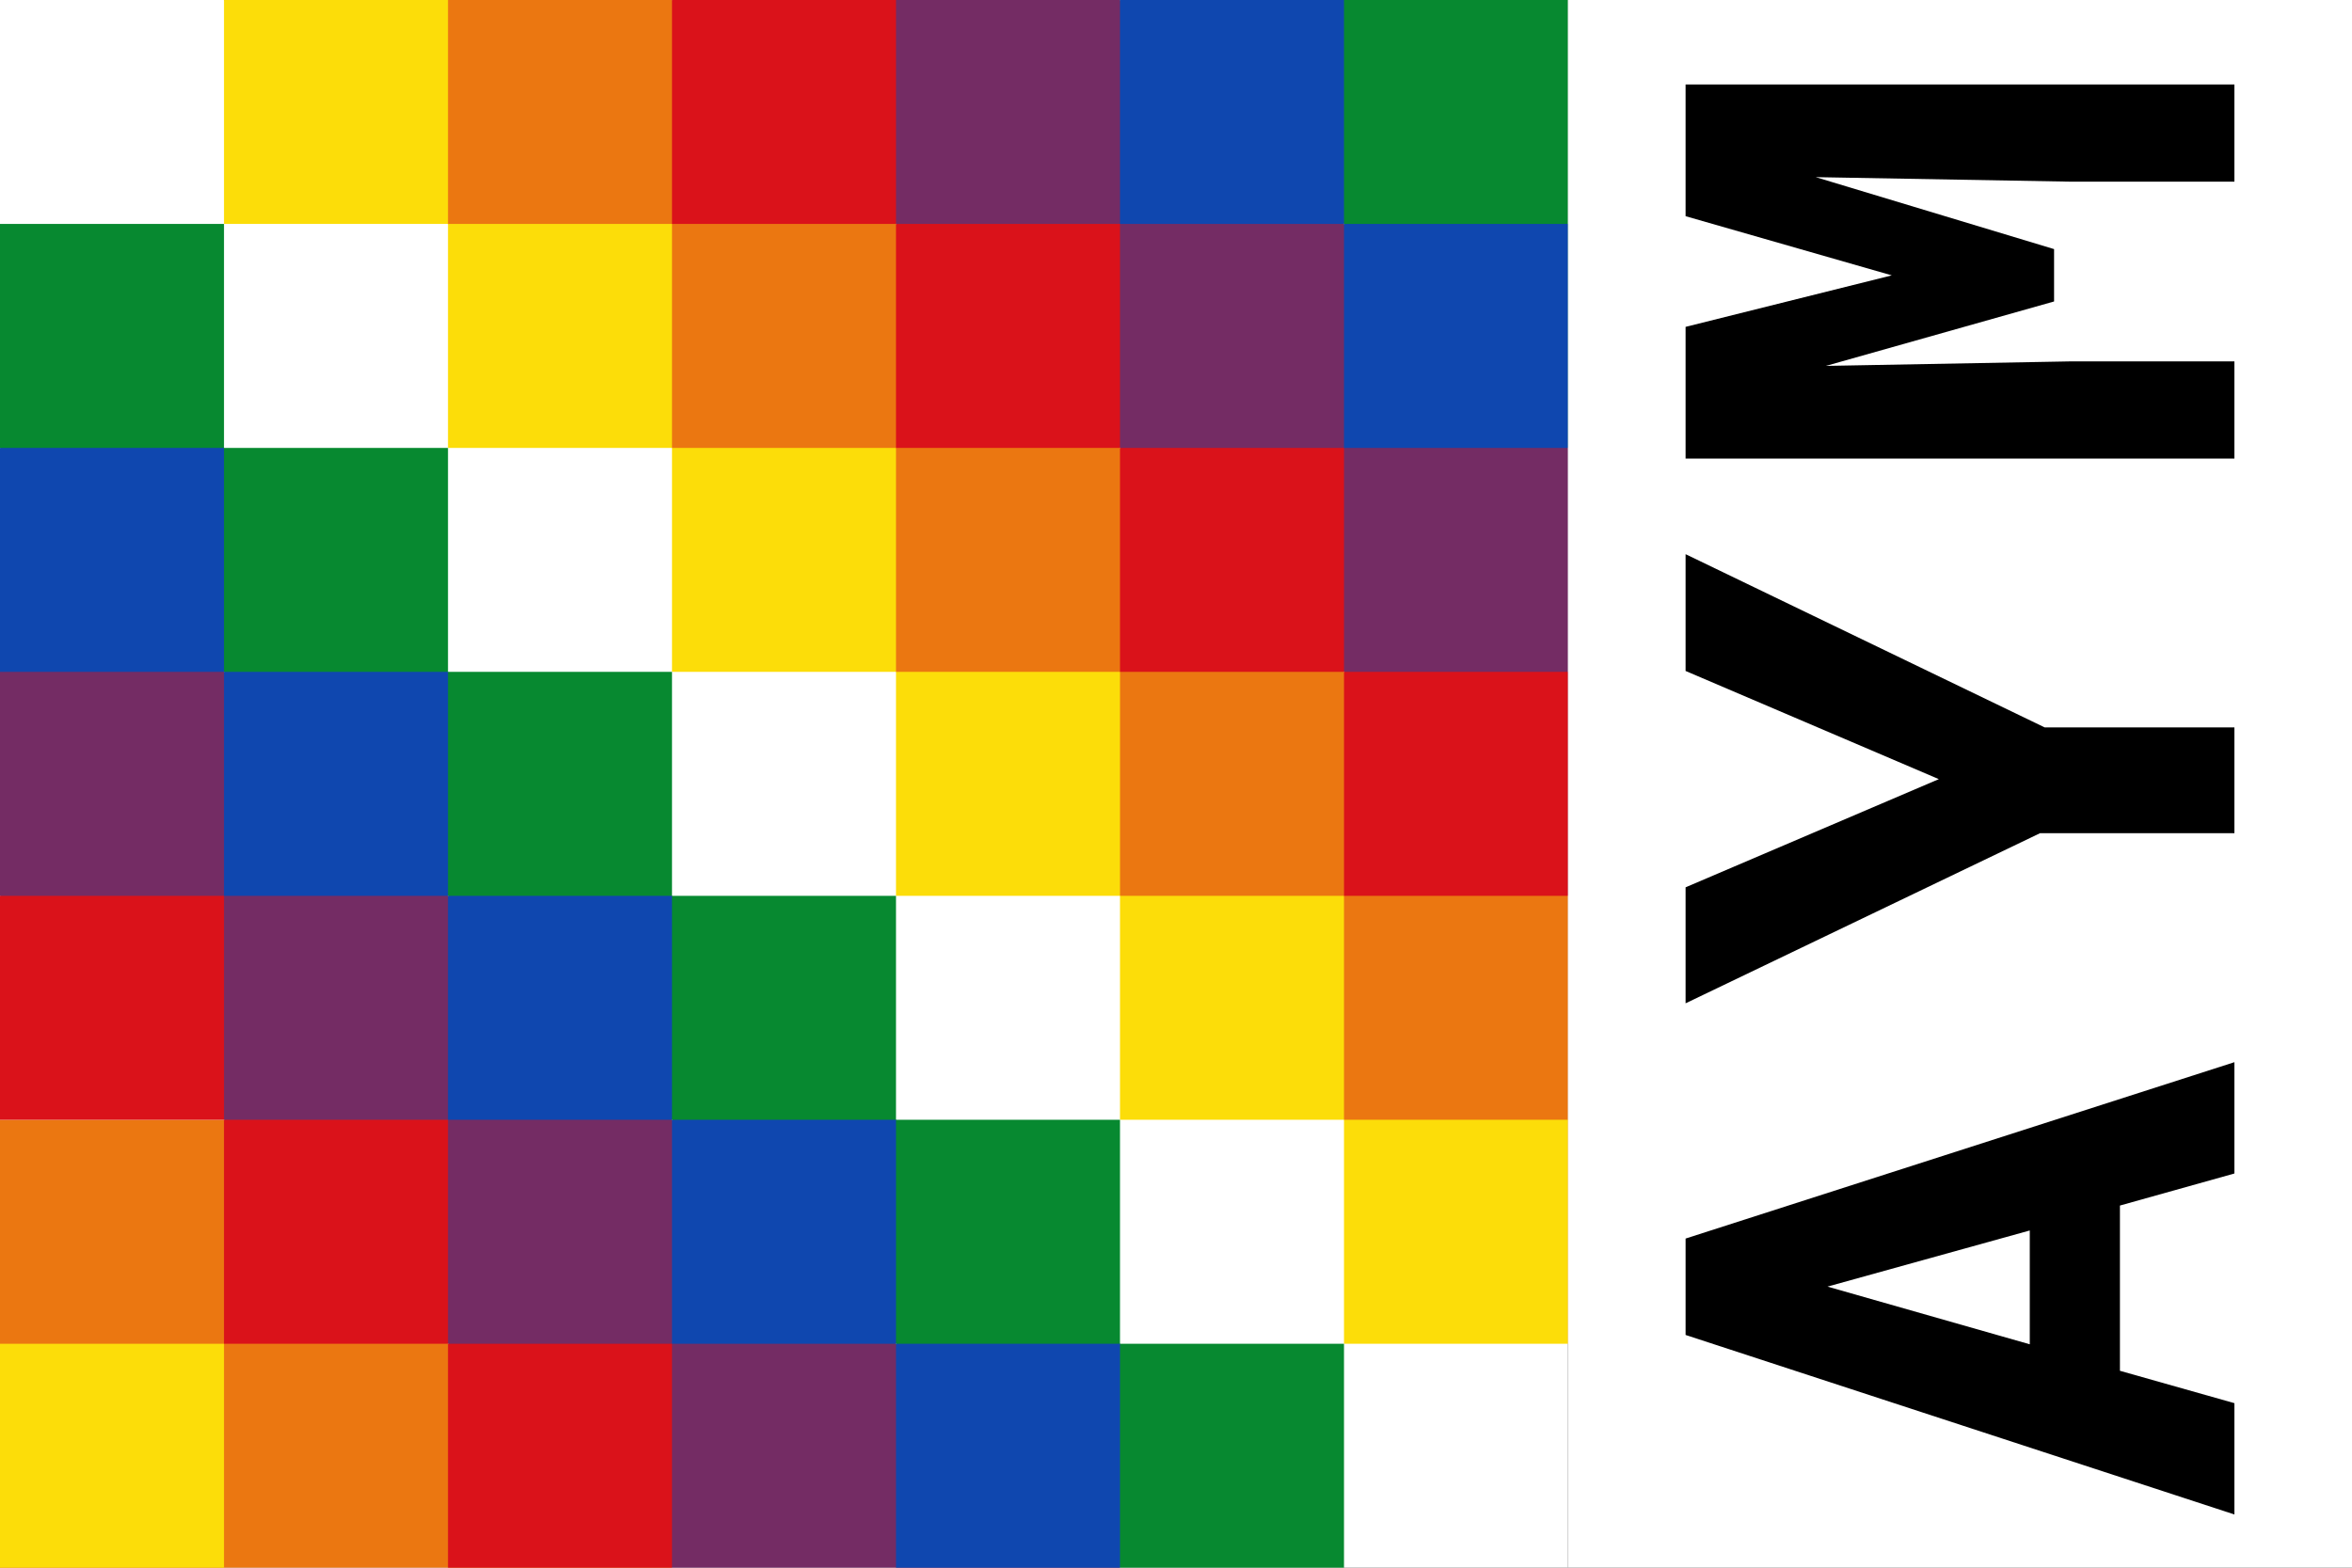 <svg width="30" height="20" xmlns="http://www.w3.org/2000/svg"><rect width="100%" height="100%" fill="#333333" stroke="none"/><symbol id="Wiphala" width="20" height="20" viewBox="0 0 7 7"><path d="M0 0h7v7H0" fill="#fff"/><path d="M0 2v2l3 3h2m0-7H3l4 4V2" fill="#742c64"/><path d="M1 0h2l4 4v2M1 5H0v2h3" fill="#eb7711"/><path d="M1 0h1v2h2v2h2v2h1V5H5V3H3V1H1M0 6h1v1H0" fill="#fcdd09"/><path d="M0 1v1l5 5h1V6H5V5H4V4H3V3H2V2H1V1m4-1h2v2" fill="#078930"/><path d="M0 2h1v2h2v2h2v1H4V5H2V3H0m5-3h1v2h1V1H5" fill="#0f47af"/><path d="M3 0h1v2h2v2h1V3H5V1H3M0 4h1v2h2v1H2V5H0" fill="#da121a"/></symbol><use href="#Wiphala"/><path d="M20 0h10v20H20z" fill="#fff"/><symbol id="A"><path d="m7.62 6.54.409 1.46h1.42l-2.25-7h-1.23l-2.29 7h1.42l.413-1.46zm-1.77-1.15.736-2.58.716 2.58z"/></symbol><symbol id="Y"><path d="m6.56 4.23-1.38-3.23h-1.48l2.17 4.52v2.48h1.35v-2.42l2.21-4.58h-1.49z"/></symbol><symbol id="M"><path d="m5.83 1h-1.68v7h1.24v-2.07l-.058-3.14.822 2.91h.668l.918-3.04-.058 3.27v2.07h1.24v-7h-1.68l-.755 2.63z"/></symbol><g transform="rotate(-90 15.25 -5.25)"><use x="-13" href="#A"/><use x="-6.5" href="#Y"/><use href="#M"/></g></svg>
